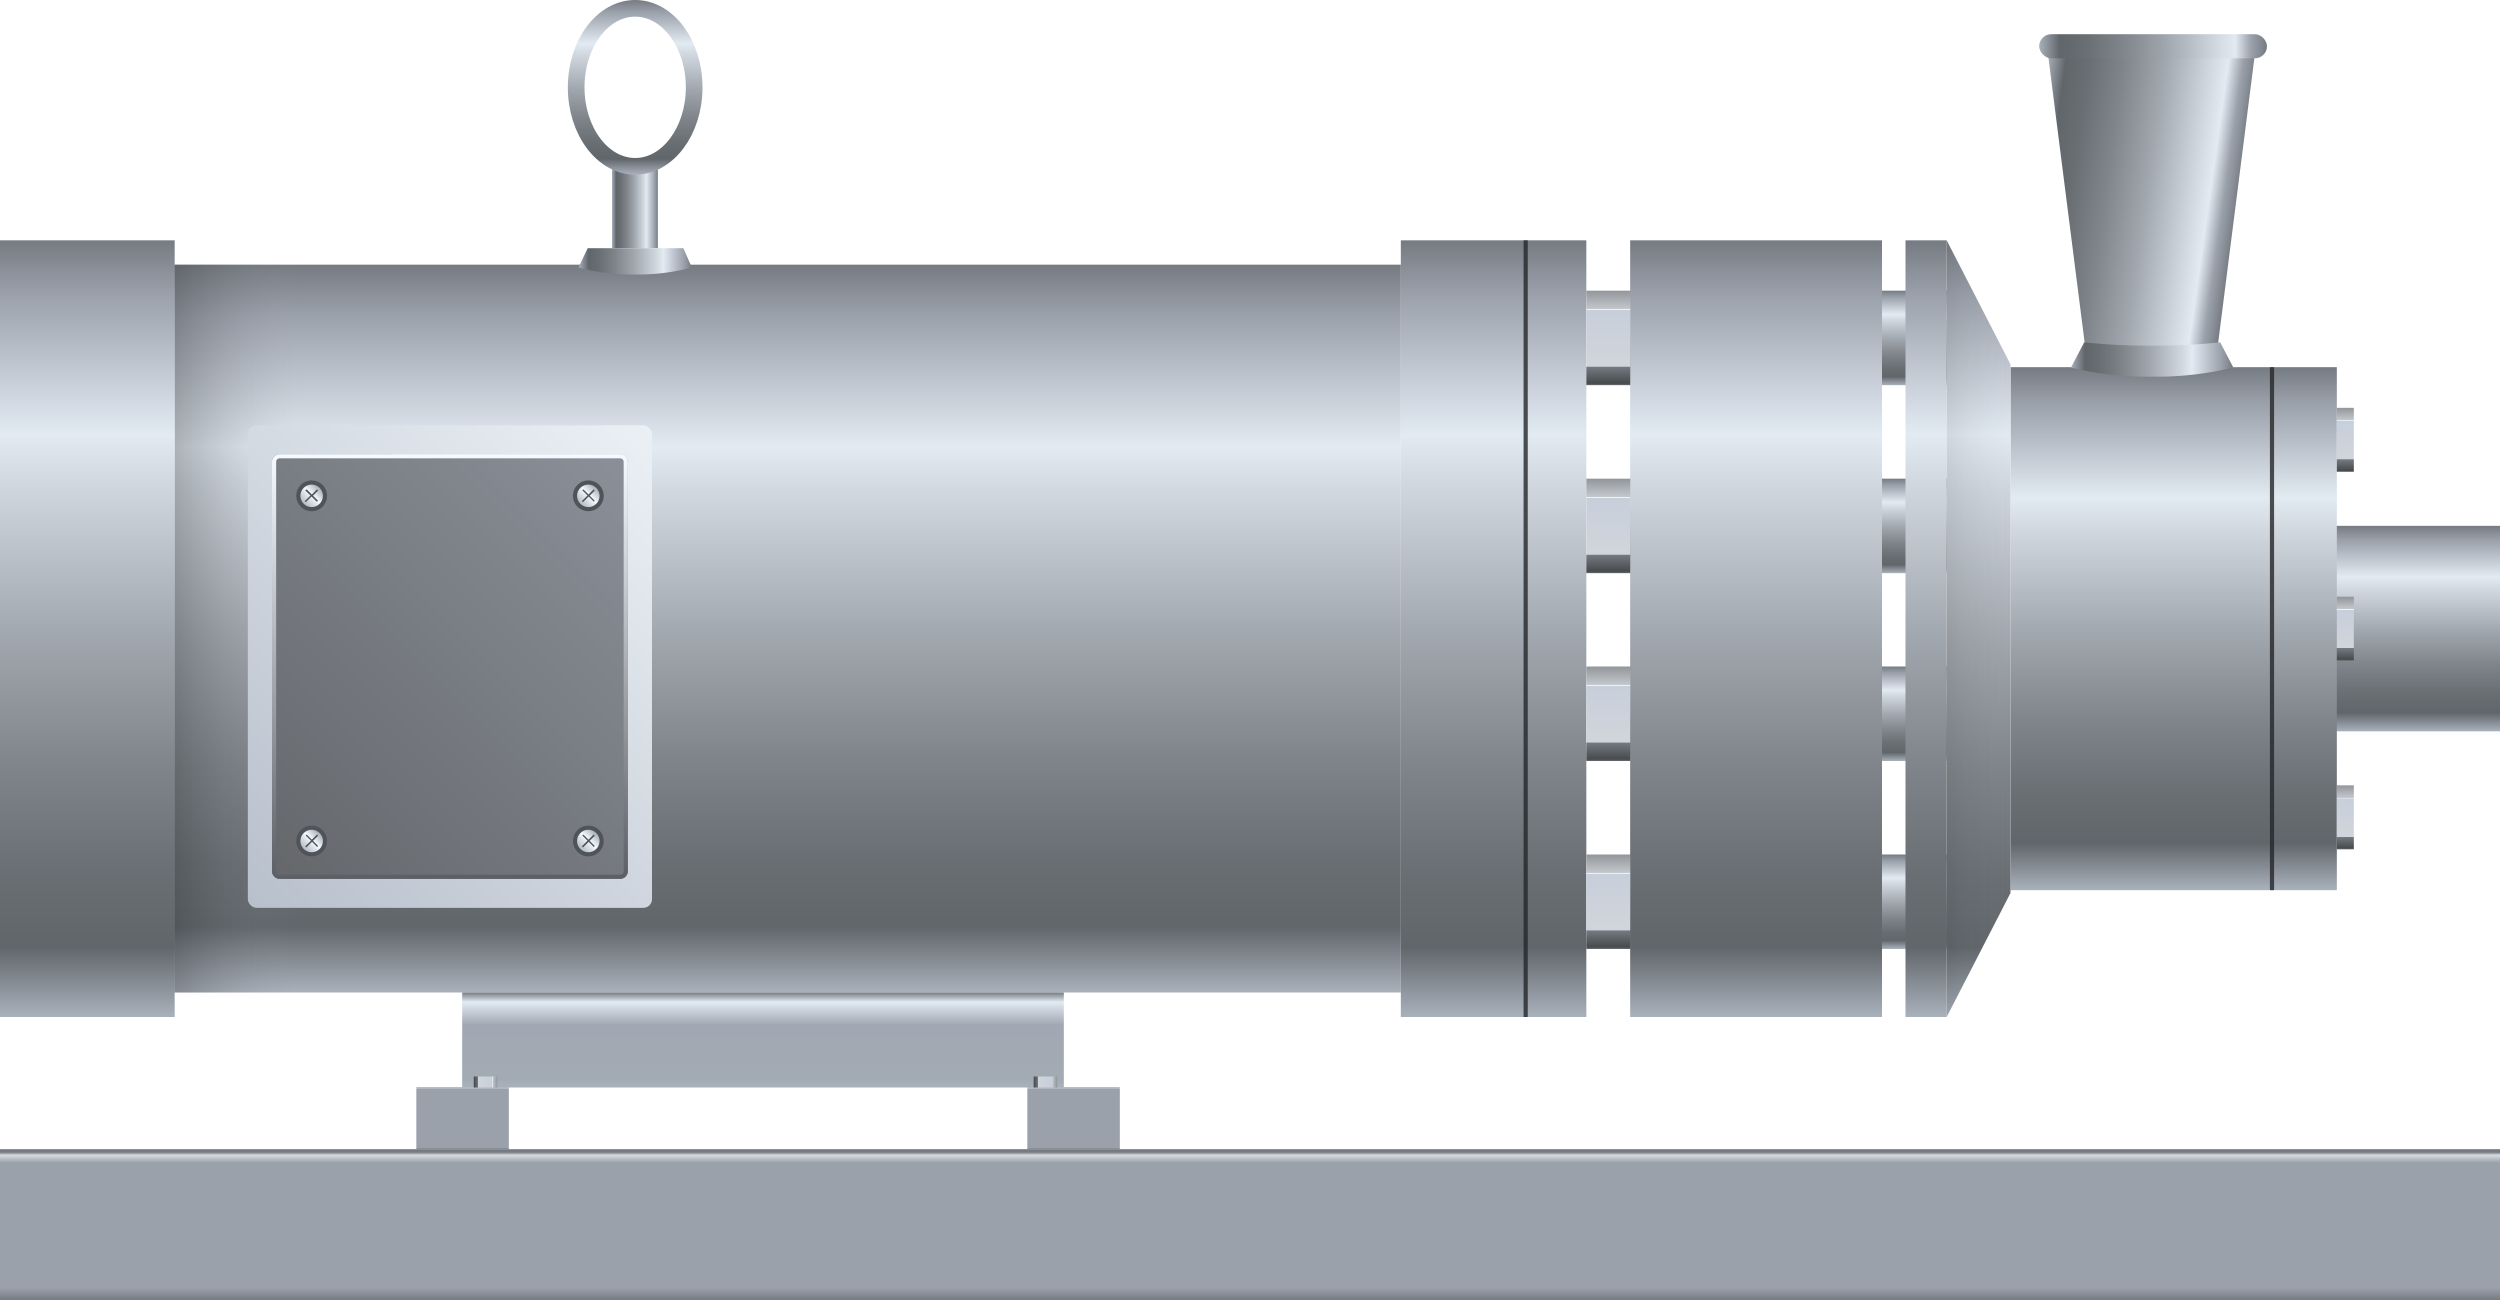 <svg xmlns="http://www.w3.org/2000/svg" xmlns:xlink="http://www.w3.org/1999/xlink" viewBox="0 0 150 78"><defs><style>.cls-1{fill:url(#未命名的渐变_121);}.cls-2{fill:url(#未命名的渐变_121-2);}.cls-3{fill:url(#未命名的渐变_121-3);}.cls-4{fill:url(#未命名的渐变_121-4);}.cls-5{fill:url(#未命名的渐变_121-5);}.cls-6{fill:url(#未命名的渐变_121-6);}.cls-7{opacity:0.3;fill:url(#未命名的渐变_59);}.cls-8{fill:url(#未命名的渐变_121-7);}.cls-9{fill:url(#未命名的渐变_121-8);}.cls-10{fill:url(#未命名的渐变_121-9);}.cls-11{fill:url(#未命名的渐变_121-10);}.cls-12{fill:url(#未命名的渐变_121-11);}.cls-13{fill:url(#未命名的渐变_121-12);}.cls-14{opacity:0.1;fill:url(#未命名的渐变_59-2);}.cls-15{fill:url(#未命名的渐变_297);}.cls-16{fill:url(#未命名的渐变_297-2);}.cls-17{fill:url(#未命名的渐变_297-3);}.cls-18{fill:url(#未命名的渐变_297-4);}.cls-19{fill:url(#未命名的渐变_297-5);}.cls-20{fill:url(#未命名的渐变_297-6);}.cls-21{fill:url(#未命名的渐变_297-7);}.cls-22,.cls-42{fill:none;}.cls-22{stroke:#252628;opacity:0.8;}.cls-22,.cls-26,.cls-28,.cls-29,.cls-30,.cls-42{stroke-miterlimit:10;}.cls-22,.cls-26,.cls-28,.cls-29,.cls-30{stroke-width:0.25px;}.cls-23{fill:url(#未命名的渐变_71);}.cls-24{fill:url(#未命名的渐变_76);}.cls-25{fill:url(#未命名的渐变_290);}.cls-26,.cls-28,.cls-29,.cls-30{stroke:#505458;}.cls-26{fill:url(#未命名的渐变_303);}.cls-27{fill:#505458;}.cls-28{fill:url(#未命名的渐变_303-2);}.cls-29{fill:url(#未命名的渐变_303-3);}.cls-30{fill:url(#未命名的渐变_303-4);}.cls-31{fill:url(#未命名的渐变_64);}.cls-32{fill:url(#未命名的渐变_64-2);}.cls-33{fill:url(#未命名的渐变_121-13);}.cls-34{fill:url(#未命名的渐变_121-14);}.cls-35{fill:url(#未命名的渐变_3);}.cls-36{fill:url(#未命名的渐变_78);}.cls-37{fill:url(#未命名的渐变_78-2);}.cls-38{fill:url(#未命名的渐变_195);}.cls-39{fill:url(#未命名的渐变_297-8);}.cls-40{fill:url(#未命名的渐变_297-9);}.cls-41{fill:url(#未命名的渐变_121-15);}.cls-42{stroke:url(#未命名的渐变_121-16);}</style><linearGradient id="未命名的渐变_121" x1="140.21" y1="43.88" x2="140.21" y2="31.55" gradientUnits="userSpaceOnUse"><stop offset="0" stop-color="#a9b1bb"/><stop offset="0.09" stop-color="#61666b"/><stop offset="0.18" stop-color="#696e73"/><stop offset="0.32" stop-color="#7e8489"/><stop offset="0.49" stop-color="#a1a7ae"/><stop offset="0.69" stop-color="#d1d8e0"/><stop offset="0.75" stop-color="#e2eaf2"/><stop offset="0.93" stop-color="#9ba1ab"/><stop offset="1" stop-color="#767b82"/></linearGradient><linearGradient id="未命名的渐变_121-2" x1="107.36" y1="23.11" x2="107.36" y2="17.44" xlink:href="#未命名的渐变_121"/><linearGradient id="未命名的渐变_121-3" x1="107.36" y1="34.39" x2="107.36" y2="28.72" xlink:href="#未命名的渐变_121"/><linearGradient id="未命名的渐变_121-4" x1="107.36" y1="45.66" x2="107.36" y2="39.99" xlink:href="#未命名的渐变_121"/><linearGradient id="未命名的渐变_121-5" x1="107.36" y1="56.93" x2="107.36" y2="51.27" xlink:href="#未命名的渐变_121"/><linearGradient id="未命名的渐变_121-6" x1="42.02" y1="59.55" x2="42.02" y2="15.88" xlink:href="#未命名的渐变_121"/><linearGradient id="未命名的渐变_59" x1="10.48" y1="37.72" x2="17.84" y2="37.72" gradientUnits="userSpaceOnUse"><stop offset="0" stop-color="#2e3033"/><stop offset="1" stop-color="#9ba1ab" stop-opacity="0"/></linearGradient><linearGradient id="未命名的渐变_121-7" x1="5.24" y1="61.02" x2="5.24" y2="14.42" xlink:href="#未命名的渐变_121"/><linearGradient id="未命名的渐变_121-8" x1="89.61" y1="61.02" x2="89.61" y2="14.42" xlink:href="#未命名的渐变_121"/><linearGradient id="未命名的渐变_121-9" x1="105.36" y1="61.02" x2="105.36" y2="14.42" xlink:href="#未命名的渐变_121"/><linearGradient id="未命名的渐变_121-10" x1="130.42" y1="53.41" x2="130.42" y2="22.03" xlink:href="#未命名的渐变_121"/><linearGradient id="未命名的渐变_121-11" x1="115.56" y1="61.02" x2="115.56" y2="14.42" xlink:href="#未命名的渐变_121"/><linearGradient id="未命名的渐变_121-12" x1="118.71" y1="61.02" x2="118.71" y2="14.42" xlink:href="#未命名的渐变_121"/><linearGradient id="未命名的渐变_59-2" x1="116.8" y1="37.72" x2="120.63" y2="37.72" xlink:href="#未命名的渐变_59"/><linearGradient id="未命名的渐变_297" x1="96.49" y1="23.11" x2="96.49" y2="17.44" gradientUnits="userSpaceOnUse"><stop offset="0" stop-color="#676b70"/><stop offset="0.02" stop-color="#484b4d"/><stop offset="0.19" stop-color="#747980"/><stop offset="0.2" stop-color="#d1d5db"/><stop offset="0.79" stop-color="#c7cfdb"/><stop offset="0.8" stop-color="#edf5ff"/><stop offset="0.81" stop-color="#c3c7cc"/><stop offset="1" stop-color="#929599"/></linearGradient><linearGradient id="未命名的渐变_297-2" x1="140.72" y1="28.31" x2="140.72" y2="24.47" xlink:href="#未命名的渐变_297"/><linearGradient id="未命名的渐变_297-3" x1="140.72" y1="39.64" x2="140.72" y2="35.8" xlink:href="#未命名的渐变_297"/><linearGradient id="未命名的渐变_297-4" x1="140.72" y1="50.96" x2="140.72" y2="47.12" xlink:href="#未命名的渐变_297"/><linearGradient id="未命名的渐变_297-5" x1="96.49" y1="34.39" x2="96.49" y2="28.72" xlink:href="#未命名的渐变_297"/><linearGradient id="未命名的渐变_297-6" x1="96.49" y1="45.66" x2="96.49" y2="39.99" xlink:href="#未命名的渐变_297"/><linearGradient id="未命名的渐变_297-7" x1="96.49" y1="56.93" x2="96.49" y2="51.27" xlink:href="#未命名的渐变_297"/><linearGradient id="未命名的渐变_71" x1="40.14" y1="26.84" x2="13.85" y2="53.14" gradientUnits="userSpaceOnUse"><stop offset="0" stop-color="#ebf0f5"/><stop offset="1" stop-color="#b8c0cc"/></linearGradient><linearGradient id="未命名的渐变_76" x1="38.57" y1="28.42" x2="15.42" y2="51.56" gradientUnits="userSpaceOnUse"><stop offset="0" stop-color="#8a9099"/><stop offset="1" stop-color="#65676b"/></linearGradient><linearGradient id="未命名的渐变_290" x1="27" y1="27.25" x2="27" y2="52.73" gradientUnits="userSpaceOnUse"><stop offset="0" stop-color="#f5faff"/><stop offset="1" stop-color="#5c6066"/></linearGradient><linearGradient id="未命名的渐变_303" x1="23.15" y1="41.18" x2="23.15" y2="42.78" gradientTransform="translate(32.01 -16.31) rotate(45)" gradientUnits="userSpaceOnUse"><stop offset="0" stop-color="#9ba1ab"/><stop offset="0" stop-color="#abb1ba"/><stop offset="0.09" stop-color="#abb1ba"/><stop offset="0.46" stop-color="#f5faff"/><stop offset="1" stop-color="#a9b1bb"/></linearGradient><linearGradient id="未命名的渐变_303-2" x1="37.8" y1="55.83" x2="37.8" y2="57.42" xlink:href="#未命名的渐变_303"/><linearGradient id="未命名的渐变_303-3" x1="34.89" y1="29.44" x2="34.89" y2="31.04" xlink:href="#未命名的渐变_303"/><linearGradient id="未命名的渐变_303-4" x1="49.54" y1="44.09" x2="49.54" y2="45.69" xlink:href="#未命名的渐变_303"/><linearGradient id="未命名的渐变_64" x1="121.76" y1="11.12" x2="134.19" y2="12.87" gradientUnits="userSpaceOnUse"><stop offset="0" stop-color="#a9b1bb"/><stop offset="0.09" stop-color="#61666b"/><stop offset="0.2" stop-color="#696e73"/><stop offset="0.36" stop-color="#7e8489"/><stop offset="0.56" stop-color="#a1a7ae"/><stop offset="0.78" stop-color="#d1d8e0"/><stop offset="0.86" stop-color="#e2eaf2"/><stop offset="0.93" stop-color="#9ba1ab"/><stop offset="1" stop-color="#767b82"/></linearGradient><linearGradient id="未命名的渐变_64-2" x1="122.35" y1="2.77" x2="136.02" y2="2.77" xlink:href="#未命名的渐变_64"/><linearGradient id="未命名的渐变_121-13" x1="124.23" y1="21.57" x2="133.97" y2="21.57" xlink:href="#未命名的渐变_121"/><linearGradient id="未命名的渐变_121-14" x1="34.71" y1="15.68" x2="41.51" y2="15.68" xlink:href="#未命名的渐变_121"/><linearGradient id="未命名的渐变_3" x1="75" y1="78" x2="75" y2="68.95" gradientUnits="userSpaceOnUse"><stop offset="0" stop-color="#767b82"/><stop offset="0.08" stop-color="#9ba1ab"/><stop offset="0.91" stop-color="#9ba1ab"/><stop offset="0.96" stop-color="#d7dce0"/><stop offset="0.98" stop-color="#767b82"/></linearGradient><linearGradient id="未命名的渐变_78" x1="27.76" y1="68.95" x2="27.76" y2="65.25" gradientUnits="userSpaceOnUse"><stop offset="0" stop-color="#767b82"/><stop offset="0.02" stop-color="#9ba1ab"/><stop offset="0.98" stop-color="#9ba1ab"/><stop offset="0.99" stop-color="#d7dce0"/><stop offset="1" stop-color="#767b82"/></linearGradient><linearGradient id="未命名的渐变_78-2" x1="64.41" y1="68.95" x2="64.41" y2="65.25" xlink:href="#未命名的渐变_78"/><linearGradient id="未命名的渐变_195" x1="45.78" y1="65.25" x2="45.78" y2="59.55" gradientUnits="userSpaceOnUse"><stop offset="0" stop-color="#a9b1bb"/><stop offset="0.09" stop-color="#a2aab3"/><stop offset="0.66" stop-color="#a2a8b3"/><stop offset="0.9" stop-color="#e2eaf2"/><stop offset="1" stop-color="#767b82"/></linearGradient><linearGradient id="未命名的渐变_297-8" x1="75.48" y1="57.93" x2="75.48" y2="56.51" gradientTransform="translate(-46.34 7.7)" xlink:href="#未命名的渐变_297"/><linearGradient id="未命名的渐变_297-9" x1="75.48" y1="24.34" x2="75.48" y2="22.93" gradientTransform="translate(-12.76 41.29)" xlink:href="#未命名的渐变_297"/><linearGradient id="未命名的渐变_121-15" x1="36.72" y1="12.25" x2="39.47" y2="12.25" xlink:href="#未命名的渐变_121"/><linearGradient id="未命名的渐变_121-16" x1="38.11" y1="10.47" x2="38.11" y2="0" xlink:href="#未命名的渐变_121"/></defs><title>Sanitary inline mixer(卫生型直列混合器)</title><g id="图层_2" data-name="图层 2"><g id="图层_6" data-name="图层 6"><g id="Sanitary_inline_mixer_卫生型直列混合器_" data-name="Sanitary inline mixer(卫生型直列混合器)"><rect class="cls-1" x="130.42" y="31.55" width="19.58" height="12.33"/><rect class="cls-2" x="97.81" y="17.44" width="19.1" height="5.67"/><rect class="cls-3" x="97.81" y="28.72" width="19.1" height="5.67"/><rect class="cls-4" x="97.81" y="39.99" width="19.1" height="5.67"/><rect class="cls-5" x="97.81" y="51.27" width="19.1" height="5.67"/><rect class="cls-6" y="15.88" width="84.05" height="43.67"/><rect class="cls-7" x="10.48" y="15.88" width="7.36" height="43.67"/><rect class="cls-8" y="14.42" width="10.48" height="46.6"/><rect class="cls-9" x="84.05" y="14.42" width="11.13" height="46.6"/><rect class="cls-10" x="97.81" y="14.42" width="15.11" height="46.6"/><rect class="cls-11" x="120.63" y="22.03" width="19.58" height="31.38"/><rect class="cls-12" x="114.33" y="14.42" width="2.47" height="46.6"/><polygon class="cls-13" points="120.63 53.58 116.8 61.02 116.8 14.42 120.63 21.86 120.63 53.58"/><polygon class="cls-14" points="120.63 53.58 116.8 61.02 116.8 14.42 120.63 21.86 120.63 53.58"/><rect class="cls-15" x="95.18" y="17.44" width="2.63" height="5.67"/><rect class="cls-16" x="140.21" y="24.47" width="1.02" height="3.84"/><rect class="cls-17" x="140.21" y="35.8" width="1.02" height="3.84"/><rect class="cls-18" x="140.21" y="47.12" width="1.02" height="3.84"/><rect class="cls-19" x="95.18" y="28.72" width="2.63" height="5.67"/><rect class="cls-20" x="95.18" y="39.99" width="2.63" height="5.67"/><rect class="cls-21" x="95.18" y="51.27" width="2.63" height="5.67"/><line class="cls-22" x1="91.54" y1="14.42" x2="91.54" y2="61.02"/><line class="cls-22" x1="136.32" y1="22.03" x2="136.32" y2="53.41"/><rect class="cls-23" x="14.87" y="25.52" width="24.25" height="28.95" rx="0.52"/><rect class="cls-24" x="16.32" y="27.25" width="21.35" height="25.48" rx="0.46"/><path class="cls-25" d="M37.21,27.5a.21.21,0,0,1,.21.21V52.27a.21.21,0,0,1-.21.21H16.78a.21.21,0,0,1-.21-.21V27.71a.21.21,0,0,1,.21-.21H37.21m0-.25H16.78a.47.47,0,0,0-.46.46V52.27a.46.46,0,0,0,.46.46H37.21a.46.46,0,0,0,.46-.46V27.71a.47.47,0,0,0-.46-.46Z"/><circle class="cls-26" cx="18.7" cy="29.75" r="0.8"/><path class="cls-27" d="M18.4,29.36l.31.31.31-.31.07.07-.31.31.31.31L19,30.1l-.31-.31-.34.34-.07-.06.35-.34-.32-.31Z"/><circle class="cls-28" cx="18.7" cy="50.46" r="0.8"/><path class="cls-27" d="M18.4,50.07l.31.31.31-.31.07.07-.31.31.31.31-.06.06-.31-.31-.34.34-.07-.07.35-.34-.32-.31Z"/><circle class="cls-29" cx="35.3" cy="29.75" r="0.8"/><path class="cls-27" d="M35,29.36l.31.31.31-.31.07.07-.31.31.31.31-.06.05-.31-.31-.34.34-.07-.06.34-.34-.31-.31Z"/><circle class="cls-30" cx="35.3" cy="50.46" r="0.8"/><path class="cls-27" d="M35,50.07l.31.31.31-.31.07.07-.31.31.31.31-.06.06-.31-.31-.34.34-.07-.07.34-.34-.31-.31Z"/><polygon class="cls-31" points="135.3 3.19 122.87 3.19 125.19 21.43 132.98 21.43 135.3 3.19"/><rect class="cls-32" x="122.35" y="2.05" width="13.67" height="1.45" rx="0.73"/><path class="cls-33" d="M134,22.05a19.31,19.31,0,0,1-4.87.55,19.22,19.22,0,0,1-4.87-.55l.79-1.51a37.32,37.32,0,0,0,4.06.2,38.38,38.38,0,0,0,4.1-.2Z"/><path class="cls-34" d="M41.51,16.05a12.37,12.37,0,0,1-3.4.42,12.37,12.37,0,0,1-3.4-.42l.55-1.16H41Z"/><rect class="cls-35" y="68.95" width="150" height="9.05"/><rect class="cls-36" x="24.98" y="65.25" width="5.55" height="3.7"/><rect class="cls-37" x="61.64" y="65.25" width="5.55" height="3.7"/><rect class="cls-38" x="27.73" y="59.55" width="36.1" height="5.7"/><rect class="cls-39" x="28.8" y="64.21" width="0.66" height="1.42" transform="translate(94.05 35.79) rotate(90)"/><rect class="cls-40" x="62.39" y="64.21" width="0.66" height="1.42" transform="translate(127.64 2.2) rotate(90)"/><rect class="cls-41" x="36.72" y="9.6" width="2.75" height="5.28"/><ellipse class="cls-42" cx="38.11" cy="5.24" rx="3.54" ry="4.74"/></g></g></g></svg>